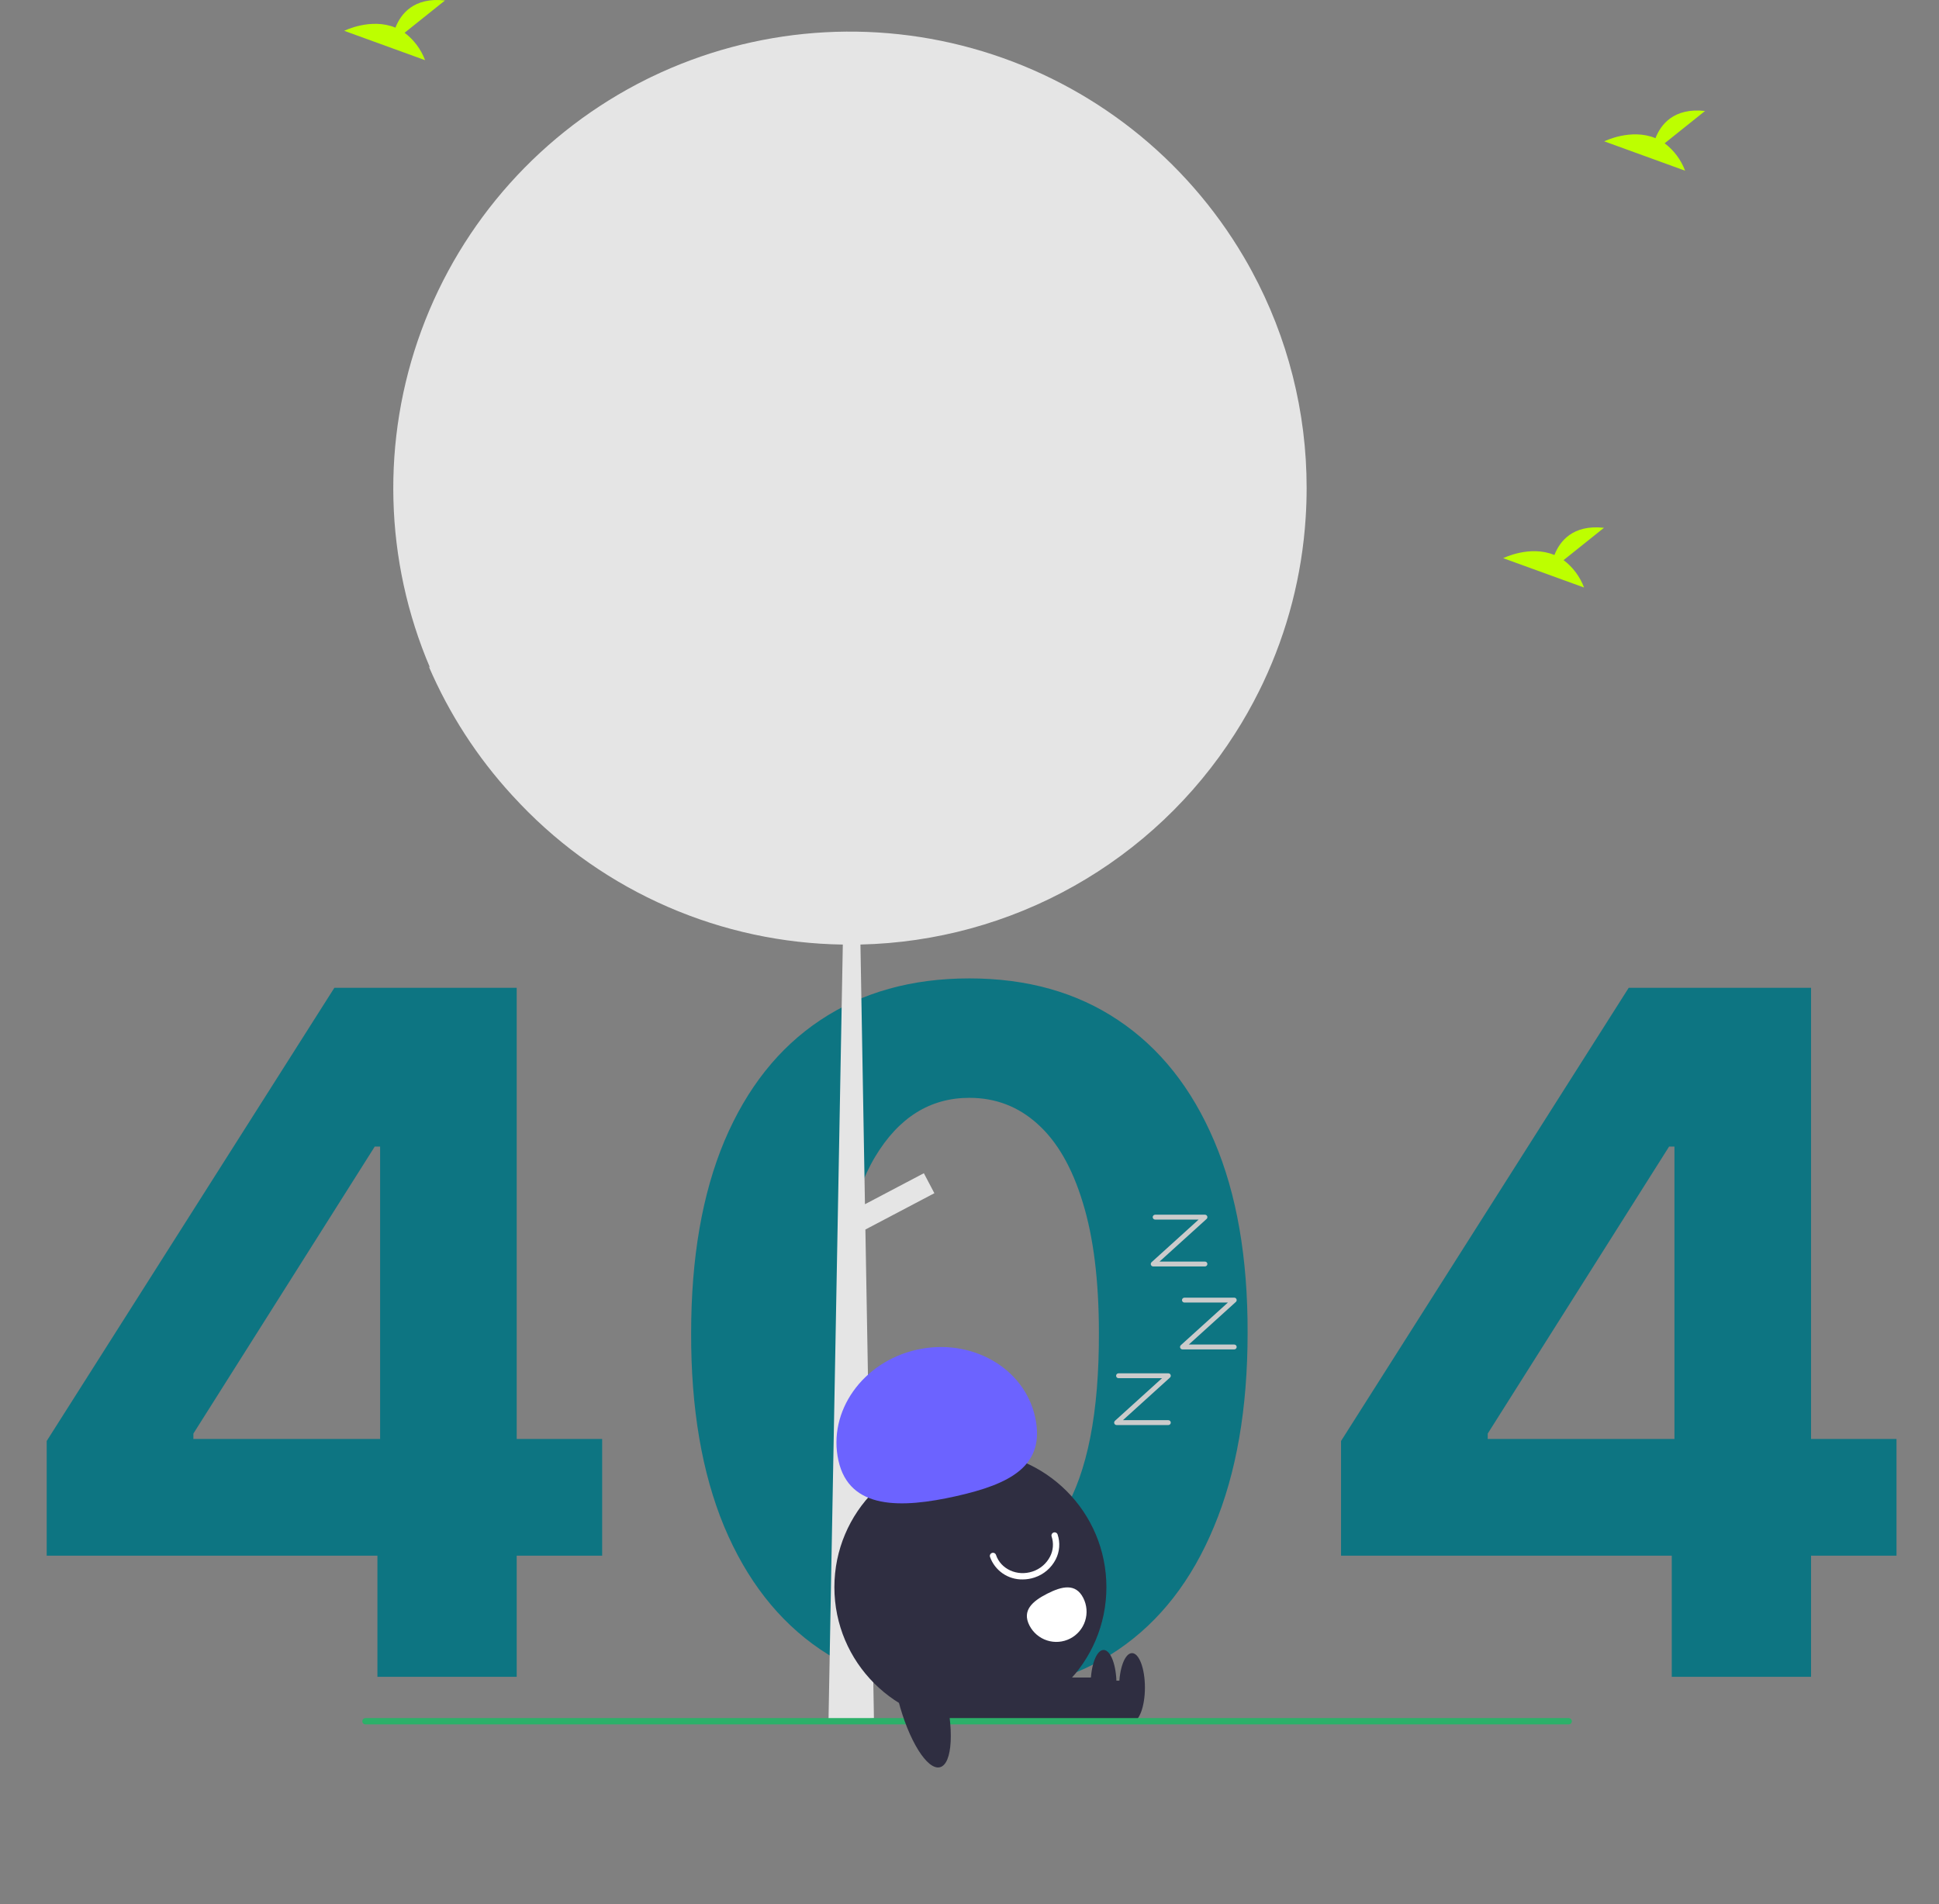 <svg width="614" height="603" viewBox="0 0 614 603" fill="none" xmlns="http://www.w3.org/2000/svg">
<rect x="0" y="0" width="614" height="603" fill="#808080" stroke="none"/>
<path d="M14.79 492.648V456.32L105.877 312.818H137.198V363.102H118.661L61.239 453.976V455.68H190.678V492.648H14.79ZM119.513 531V481.568L120.366 465.482V312.818H163.618V531H119.513ZM306.96 535.794C288.636 535.723 272.869 531.213 259.659 522.264C246.52 513.315 236.399 500.354 229.297 483.379C222.265 466.405 218.785 445.986 218.856 422.122C218.856 398.33 222.372 378.053 229.403 361.291C236.506 344.53 246.626 331.781 259.765 323.045C272.976 314.239 288.707 309.835 306.96 309.835C325.213 309.835 340.909 314.239 354.048 323.045C367.258 331.852 377.415 344.636 384.517 361.398C391.619 378.088 395.135 398.33 395.064 422.122C395.064 446.057 391.513 466.511 384.41 483.486C377.379 500.46 367.294 513.422 354.155 522.371C341.015 531.32 325.284 535.794 306.96 535.794ZM306.96 497.548C319.46 497.548 329.439 491.263 336.896 478.692C344.354 466.121 348.047 447.264 347.976 422.122C347.976 405.574 346.271 391.795 342.862 380.787C339.524 369.778 334.765 361.504 328.586 355.964C322.479 350.425 315.27 347.655 306.96 347.655C294.531 347.655 284.588 353.869 277.131 366.298C269.673 378.727 265.909 397.335 265.838 422.122C265.838 438.884 267.507 452.875 270.845 464.097C274.254 475.247 279.048 483.628 285.227 489.239C291.406 494.778 298.65 497.548 306.96 497.548ZM424.654 492.648V456.32L515.74 312.818H547.061V363.102H528.524L471.102 453.976V455.68H600.541V492.648H424.654ZM529.377 531V481.568L530.229 465.482V312.818H573.482V531H529.377Z" fill="#0D7582"/>
<g clip-path="url(#clip0_857_282)">
<path d="M413.755 154.539C413.755 157.729 413.652 160.893 413.445 164.029C412.286 182.12 407.715 199.828 399.975 216.219C399.915 216.359 399.845 216.489 399.785 216.619C399.425 217.379 399.055 218.139 398.675 218.889C396.373 223.525 393.819 228.032 391.025 232.389C378.262 252.392 360.769 268.943 340.091 280.579C319.412 292.216 296.186 298.58 272.465 299.109L273.895 381.349L292.545 371.529L295.875 377.859L274.035 389.359L276.705 542.099L276.735 544.139L262.315 545.349L262.345 545.299L266.885 299.119C247.791 298.845 228.942 294.781 211.432 287.163C193.922 279.544 178.1 268.523 164.885 254.739C163.975 253.799 163.075 252.829 162.195 251.869C162.155 251.829 162.125 251.789 162.095 251.759C151.084 239.752 142.179 225.971 135.755 210.999C135.895 211.159 136.045 211.309 136.185 211.469C121.667 177.519 120.682 139.302 133.433 104.65C146.184 69.997 171.704 41.532 204.765 25.089C205.265 24.839 205.775 24.599 206.275 24.349C238.978 8.597 276.406 5.707 311.14 16.251C345.873 26.796 375.378 50.005 393.805 81.279C394.685 82.759 395.535 84.269 396.355 85.789C407.802 106.895 413.783 130.53 413.755 154.539Z" fill="#E5E5E5"/>
<path d="M307.284 545.685C331.07 545.685 350.351 526.404 350.351 502.618C350.351 478.833 331.07 459.551 307.284 459.551C283.499 459.551 264.217 478.833 264.217 502.618C264.217 526.404 283.499 545.685 307.284 545.685Z" fill="#2F2E41"/>
<path d="M358.187 532.223H319.604V545.306H358.187V532.223Z" fill="#2F2E41"/>
<path d="M358.46 545.306C360.718 545.306 362.548 540.425 362.548 534.403C362.548 528.381 360.718 523.5 358.46 523.5C356.202 523.5 354.371 528.381 354.371 534.403C354.371 540.425 356.202 545.306 358.46 545.306Z" fill="#2F2E41"/>
<path d="M349.187 531.223H310.604V544.306H349.187V531.223Z" fill="#2F2E41"/>
<path d="M349.46 544.306C351.718 544.306 353.548 539.425 353.548 533.403C353.548 527.381 351.718 522.5 349.46 522.5C347.202 522.5 345.371 527.381 345.371 533.403C345.371 539.425 347.202 544.306 349.46 544.306Z" fill="#2F2E41"/>
<path d="M265.508 462.567C262.03 446.993 273.146 431.256 290.336 427.418C307.526 423.58 324.281 433.093 327.758 448.667C331.236 464.241 319.843 469.985 302.653 473.823C285.463 477.661 268.985 478.141 265.508 462.567Z" fill="#6C63FF"/>
<path d="M323.837 500.166C321.585 500.212 319.375 499.549 317.519 498.271C315.664 496.993 314.257 495.164 313.497 493.043C313.456 492.918 313.439 492.787 313.448 492.656C313.457 492.525 313.491 492.397 313.55 492.279C313.608 492.162 313.689 492.057 313.788 491.971C313.887 491.884 314.002 491.818 314.127 491.777C314.251 491.735 314.383 491.718 314.514 491.727C314.645 491.736 314.773 491.771 314.891 491.829C315.008 491.888 315.113 491.969 315.199 492.068C315.286 492.167 315.352 492.282 315.393 492.406C316.908 496.914 322.092 499.271 326.948 497.66C329.359 496.874 331.362 495.168 332.52 492.912C333.017 491.941 333.316 490.88 333.4 489.792C333.483 488.704 333.349 487.61 333.006 486.574C332.964 486.45 332.947 486.318 332.956 486.187C332.965 486.056 333 485.928 333.058 485.811C333.117 485.693 333.198 485.588 333.297 485.502C333.396 485.416 333.511 485.35 333.636 485.308C333.76 485.266 333.892 485.249 334.023 485.258C334.154 485.267 334.281 485.302 334.399 485.36C334.517 485.419 334.622 485.5 334.708 485.599C334.794 485.698 334.86 485.813 334.902 485.937C335.33 487.223 335.498 488.58 335.396 489.931C335.294 491.282 334.925 492.599 334.31 493.806C332.912 496.536 330.493 498.604 327.577 499.558C326.371 499.96 325.108 500.165 323.837 500.166Z" fill="white"/>
<path d="M343.022 506.019C344.178 508.28 344.389 510.907 343.608 513.322C342.827 515.738 341.118 517.745 338.858 518.901C336.598 520.057 333.971 520.267 331.555 519.486C329.139 518.706 327.133 516.997 325.977 514.737L325.968 514.72C323.566 510.011 326.886 507.088 331.595 504.685C336.304 502.283 340.619 501.31 343.022 506.019Z" fill="white"/>
<path d="M496.732 546.074H115.732C115.467 546.074 115.213 545.968 115.025 545.781C114.838 545.593 114.732 545.339 114.732 545.074C114.732 544.809 114.838 544.554 115.025 544.367C115.213 544.179 115.467 544.074 115.732 544.074H496.732C496.998 544.074 497.252 544.179 497.44 544.367C497.627 544.554 497.732 544.809 497.732 545.074C497.732 545.339 497.627 545.593 497.44 545.781C497.252 545.968 496.998 546.074 496.732 546.074Z" fill="#2CB069"/>
<path d="M297.649 559.633C301.66 558.598 302.241 547.401 298.945 534.624C295.65 521.847 289.727 512.327 285.716 513.362C281.705 514.396 281.124 525.593 284.42 538.37C287.715 551.148 293.638 560.667 297.649 559.633Z" fill="#2F2E41"/>
<path d="M369.965 451.278H353.579C353.423 451.278 353.271 451.231 353.142 451.143C353.014 451.054 352.915 450.929 352.858 450.784C352.802 450.638 352.791 450.479 352.828 450.327C352.864 450.175 352.945 450.038 353.061 449.933L367.961 436.438H354.194C353.989 436.438 353.792 436.357 353.648 436.212C353.503 436.067 353.421 435.87 353.421 435.665C353.421 435.46 353.503 435.264 353.648 435.119C353.792 434.974 353.989 434.893 354.194 434.893H369.965C370.121 434.893 370.274 434.94 370.402 435.028C370.531 435.116 370.63 435.242 370.686 435.387C370.742 435.533 370.753 435.692 370.717 435.844C370.681 435.996 370.6 436.133 370.484 436.238L355.584 449.733H369.965C370.17 449.733 370.367 449.814 370.512 449.959C370.656 450.104 370.738 450.301 370.738 450.505C370.738 450.71 370.656 450.907 370.512 451.052C370.367 451.197 370.17 451.278 369.965 451.278Z" fill="#CBCBCB"/>
<path d="M390.83 427.323H374.445C374.289 427.323 374.136 427.276 374.007 427.188C373.879 427.099 373.78 426.974 373.724 426.828C373.667 426.683 373.657 426.524 373.693 426.372C373.729 426.22 373.81 426.082 373.926 425.978L388.826 412.483H375.059C374.854 412.483 374.658 412.402 374.513 412.257C374.368 412.112 374.286 411.915 374.286 411.71C374.286 411.505 374.368 411.309 374.513 411.164C374.658 411.019 374.854 410.938 375.059 410.938H390.83C390.986 410.937 391.139 410.985 391.268 411.073C391.396 411.161 391.495 411.287 391.551 411.432C391.608 411.578 391.618 411.737 391.582 411.889C391.546 412.041 391.465 412.178 391.349 412.283L376.449 425.778H390.83C391.035 425.778 391.232 425.859 391.377 426.004C391.522 426.149 391.603 426.345 391.603 426.55C391.603 426.755 391.522 426.952 391.377 427.097C391.232 427.242 391.035 427.323 390.83 427.323Z" fill="#CBCBCB"/>
<path d="M381.557 401.05H365.171C365.015 401.05 364.863 401.003 364.734 400.915C364.605 400.826 364.506 400.701 364.45 400.555C364.394 400.41 364.383 400.251 364.419 400.099C364.456 399.947 364.537 399.809 364.652 399.705L379.553 386.21H365.786C365.581 386.21 365.384 386.129 365.239 385.984C365.094 385.839 365.013 385.642 365.013 385.437C365.013 385.232 365.094 385.036 365.239 384.891C365.384 384.746 365.581 384.665 365.786 384.665H381.557C381.713 384.665 381.865 384.712 381.994 384.8C382.123 384.888 382.222 385.014 382.278 385.159C382.334 385.305 382.345 385.464 382.309 385.616C382.273 385.768 382.191 385.905 382.076 386.01L367.176 399.505H381.557C381.762 399.505 381.958 399.586 382.103 399.731C382.248 399.876 382.33 400.073 382.33 400.277C382.33 400.482 382.248 400.679 382.103 400.824C381.958 400.969 381.762 401.05 381.557 401.05Z" fill="#CBCBCB"/>
<path d="M495.119 177.377L507.914 167.143C497.974 166.047 493.89 171.468 492.219 175.758C484.453 172.534 476 176.76 476 176.76L501.6 186.053C500.309 182.604 498.06 179.594 495.119 177.377Z" fill="#BDFF00"/>
<path d="M128.119 10.377L140.914 0.143C130.974 -0.953 126.89 4.468 125.219 8.758C117.453 5.534 109 9.76 109 9.76L134.6 19.053C133.309 15.604 131.06 12.594 128.119 10.377Z" fill="#BDFF00"/>
<path d="M527.119 45.377L539.914 35.143C529.974 34.047 525.89 39.468 524.219 43.758C516.453 40.534 508 44.76 508 44.76L533.6 54.053C532.309 50.604 530.06 47.594 527.119 45.377Z" fill="#BDFF00"/>
</g>
<defs>
<clipPath id="clip0_857_282">
<rect width="430.914" height="559.71" fill="white" transform="translate(109)"/>
</clipPath>
</defs>
</svg>
